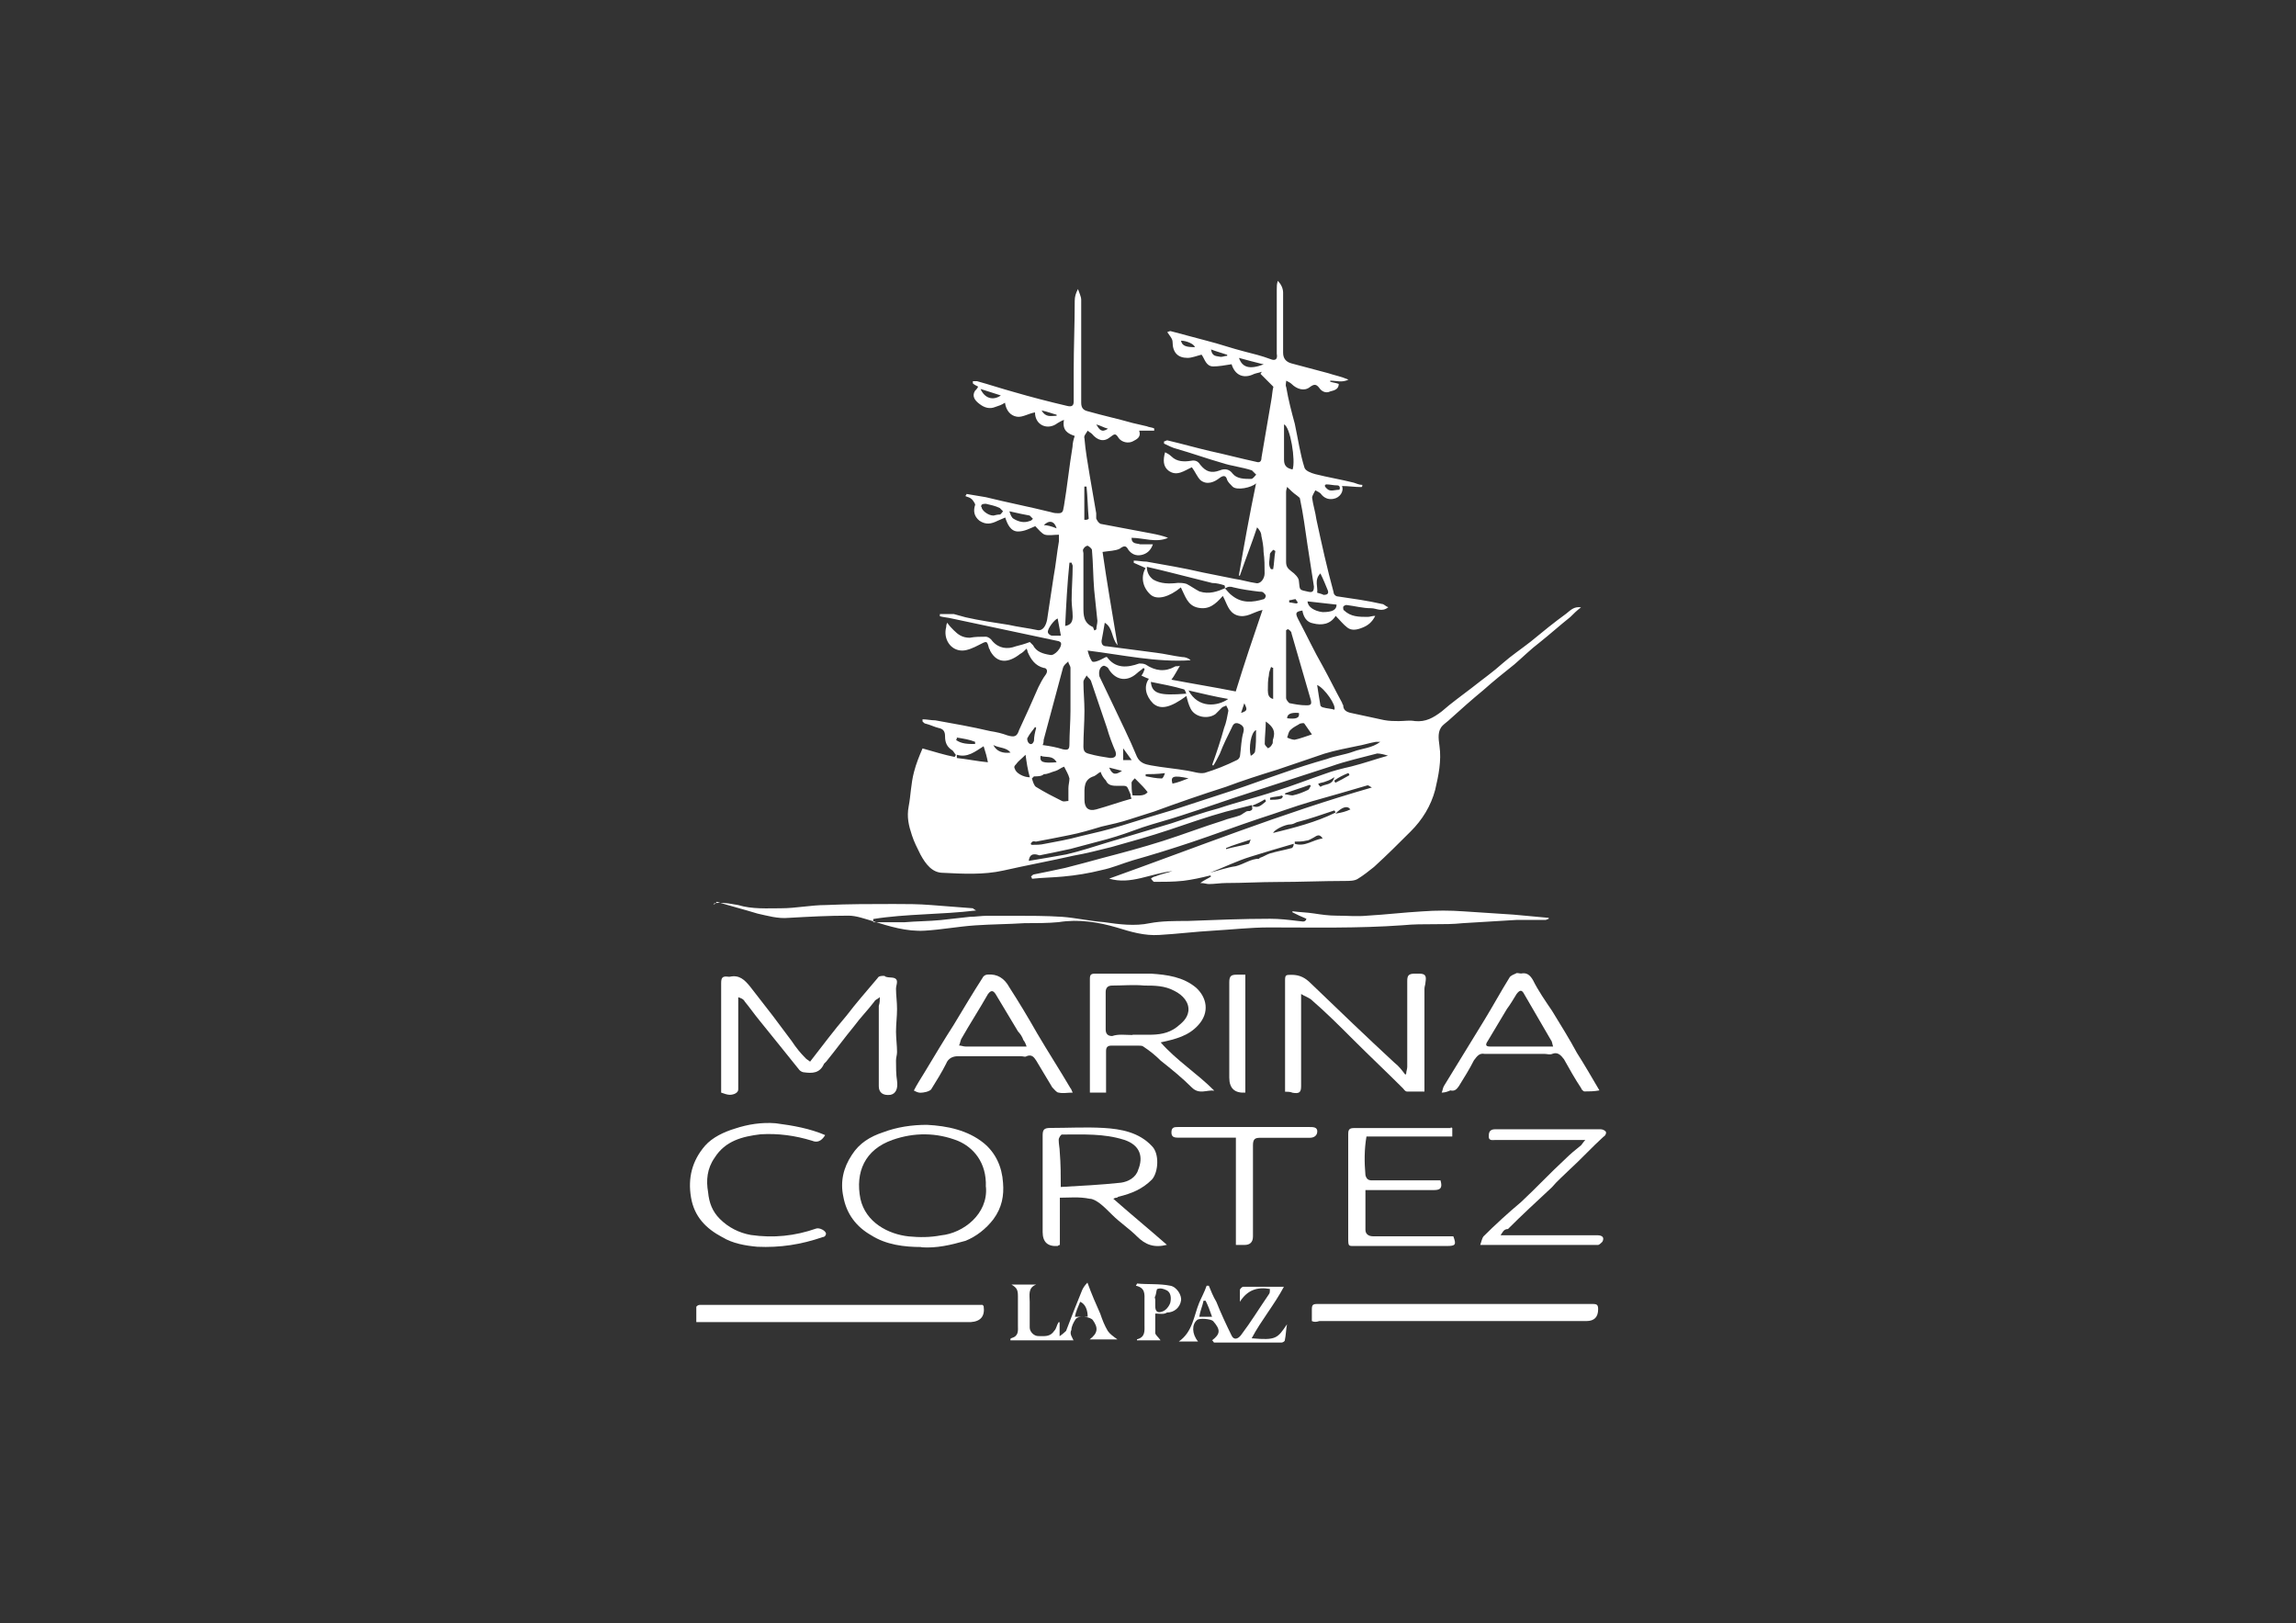 <?xml version="1.0" encoding="UTF-8"?>
<svg id="Capa_14" data-name="Capa 14" xmlns="http://www.w3.org/2000/svg" viewBox="0 0 177.4 125.4">
  <rect x="0" y="0" width="177.4" height="125.4" fill="#333333" stroke="none"/>
  <defs>
    <style>
      .cls-1 {
        fill: #fff;
        stroke-width: 0px;
      }
    </style>
  </defs>
  <path class="cls-1" d="M96.72,62.2c-.66.17-1.33.33-1.99.5-1.49.41-2.9.91-4.39,1.41-1.49.5-2.98.91-4.47,1.33-.99.25-1.99.5-2.9.66-1.82.41-3.65.75-5.47,1.16-1.49.33-3.07.25-4.64.17-.83,0-1.33-.66-1.74-1.41-.25-.5-.5-.99-.66-1.49-.25-.75-.41-1.41-.25-2.24s.17-1.74.41-2.65c.17-.66.41-1.24.66-1.82.91.25,1.66.5,2.49.66,0-.08.08-.08.08-.17-.08-.08-.17-.25-.25-.33-.41-.25-.58-.58-.58-1.08,0-.33-.08-.58-.5-.66-.33-.08-.66-.25-.99-.33-.08,0-.17-.08-.25-.17v-.17c.33,0,.66.08.99.08,1.41.25,2.82.5,4.23.83.5.08.91.17,1.33.33.58.17.75.08.91-.41.5-1.08.99-2.15,1.49-3.31.17-.33.33-.66.58-.99.17-.25.08-.5-.17-.5-.66-.17-.99-.66-1.24-1.24q0-.08-.08-.25c-.17.17-.33.33-.5.41-.83.66-1.74.83-2.32-.25,0-.08-.08-.17-.08-.17-.17-.66-.17-.58-.83-.25-.33.17-.83.41-1.24.41-.91,0-1.49-.91-1.24-1.82,0-.08,0-.17.08-.33.17.25.33.41.5.58.33.33.66.58,1.24.58.41-.08.83-.08,1.24-.08.17,0,.41.17.5.33.5.58,1.16.66,1.82.41.33-.08.66-.17,1.08-.33.08.08.17.17.25.25.25.5.75.66,1.33.75.33.08.91-.58.83-.91,0-.08-.17-.17-.25-.17-2.73-.58-5.47-1.16-8.2-1.74-.33-.08-.58-.08-.91-.17v-.17h1.08c.33.08.58.17.91.25,1.08.25,2.24.41,3.31.58.75.17,1.49.25,2.24.41.41.08.66-.33.75-.83.17-1.08.33-2.24.5-3.31.17-.91.25-1.82.41-2.73v-.5c-.41,0-.75.08-1.08,0-.25-.08-.5-.41-.75-.66-.41.17-.83.41-1.33.41-.58,0-.83-.58-.99-1.08-.17.08-.41.17-.58.25-.5.25-.91.33-1.41,0-.41-.33-.5-.75-.33-1.24,0-.08-.17-.33-.25-.41-.17-.17-.33-.17-.5-.25,0-.08.08-.08.08-.17.5.08.99.17,1.49.25,1.66.41,3.4.75,5.05,1.16.25.08.41.08.58.08.41,0,.33-.33.41-.58.25-1.49.41-3.07.66-4.56,0-.25.08-.58.17-.83-.5-.17-.99-.41-.83-1.24-.25.08-.33.17-.5.25-.75.58-1.74.17-1.74-.83-.5.08-.99.41-1.41.33-.5-.08-.83-.5-.91-1.08-.25.17-.5.25-.75.33-.41.17-.83.08-1.24-.25-.33-.25-.58-.58-.33-.99.08-.08.17-.17.25-.33-.17-.08-.33-.17-.41-.25v-.17h.33c.91.25,1.91.58,2.82.83,1.41.41,2.73.75,4.14,1.08.33.08.5,0,.5-.33v-2.4c0-1.82.08-3.56.08-5.39,0-.33.08-.58.25-.91.08.25.25.58.25.83v7.95c0,.41.17.58.5.66,1.16.33,2.32.58,3.48.91.33.08.75.17,1.08.25.17.08.41.08.58.17v.17h-1.16c.17.5-.17.66-.5.83s-.83.08-1.08-.25c-.25-.41-.33-.33-.66-.08-.5.41-.99.25-1.41-.25-.08-.08-.25-.17-.33-.25-.08.17-.33.41-.25.58.08.99.25,1.91.41,2.9.17.99.33,1.91.5,2.9v.41c.08.17.17.33.33.41,1.33.25,2.65.5,3.98.75.41.08.83.17,1.24.33-.91.41-1.91,0-2.82,0,0,.5.41.41.66.5h.99c-.17.5-.5.75-.91.83s-.75-.08-.99-.41c-.17-.33-.33-.33-.66-.08-.33.17-.83.17-1.33.25.33,2.32.75,4.72,1.16,7.21-.5-.58-.33-1.33-.99-1.74-.08.5-.17.99-.25,1.41,0,.33.17.41.41.41.66.08,1.24.17,1.91.25s1.24.17,1.91.25,1.33.25,1.99.33c.25,0,.5.08.66.25-2.65.17-5.22-.41-7.95-.75.08.33.17.58.33.83q.17.17,1.08-.33h.08c.66.91,1.57.83,2.49.5.17,0,.33,0,.5.08.75.5,1.49.58,2.24.17.08-.08.25,0,.41-.08-.25.41-.41.75-.66,1.08,1.74.33,3.31.58,4.97.91.66-2.15,1.33-4.14,2.07-6.3-.75.17-1.24.66-1.99.41-.66-.25-.75-.91-1.08-1.49-.58.66-1.08,1.08-1.91.91s-.99-.91-1.33-1.57c-.91.75-1.82.99-2.32.58-.58-.5-.83-1.33-.41-2.07-.33-.17-.58-.25-.91-.41v-.17c.33,0,.66.08.99.08,1.41.25,2.9.5,4.31.83.83.17,1.66.33,2.49.5.58.08,1.08.25,1.66.33.33.08.66-.33.66-.75,0-.58,0-1.08-.08-1.66,0-.41-.08-.83-.17-1.24,0-.25-.17-.5-.33-.66-.41,1.24-.91,2.49-1.33,3.73h-.08c.41-2.4.83-4.72,1.33-7.13-.33.33-1.49.58-1.82.25-.17-.17-.33-.33-.41-.5-.08-.33-.25-.41-.58-.17-.41.33-.99.58-1.49.17-.25-.25-.41-.66-.66-.99-.58.25-1.16.75-1.82.25-.41-.33-.41-.83-.25-1.41.17.08.33.17.5.33.41.41.99.41,1.49.33.41-.08.58.08.75.33.41.5.83.66,1.49.41.41-.17.75-.08.99.25.33.41.91.41,1.41.41.17,0,.25-.17.41-.33-.08-.08-.25-.25-.33-.33-.75-.25-1.57-.33-2.32-.58-1.16-.33-2.32-.75-3.48-1.08-.33-.08-.66-.25-.99-.41v-.17c.08,0,.17-.08.25-.08,1.08.25,2.24.58,3.31.83,1.16.25,2.4.58,3.56.83.25.08.41,0,.41-.33.25-1.49.5-2.9.75-4.39.08-.41.08-.75.17-1.08-.33-.33-.66-.66-.99-.99,0-.08.08-.08.08-.17-.17.08-.33.08-.58.17-.83.41-1.49.08-1.74-.75-.5.08-.99.17-1.41.17-.58,0-.66-.58-.91-.91-.33.08-.75.25-1.08.25-.75,0-1.16-.41-1.16-1.24,0-.25-.25-.5-.41-.75,0,0,.17-.08.25-.08.91.25,1.91.5,2.82.75.99.25,1.91.58,2.9.83.66.17,1.33.33,1.99.58.41.17.58,0,.5-.41v-4.97c0-.25,0-.41.08-.66.25.25.41.58.41.91v4.64q0,.66.66.83c.91.25,1.91.5,2.82.75.5.17.99.25,1.57.5-.5.25-.91.08-1.41.08v.08c.25.08.41.08.66.17,0,.41-.33.5-.66.58-.33.17-.66,0-.83-.25-.25-.33-.41-.33-.75-.08-.41.33-.99.17-1.41-.25-.08-.08-.25-.17-.41-.25,0,.17-.08.33,0,.5.17.99.41,1.91.66,2.82.25,1.16.41,2.32.75,3.4.08.25.5.41.83.5.99.25,1.99.41,2.98.66.25.08.41.17.66.17,0,.08,0,.17-.08.17-.5,0-.99-.08-1.49-.08.17.41-.17.91-.66.99-.41.08-.75-.08-.99-.41-.08-.08-.25-.17-.41-.25-.08.17-.25.41-.25.58.08.58.25,1.08.33,1.66.41,1.91.83,3.81,1.33,5.63,0,.17.17.33.33.33,1.16.17,2.32.33,3.4.58.17,0,.25.17.5.25-.5.41-.91.08-1.33.08-.66,0-1.24-.17-1.91-.25-.08,0-.25.08-.25.17s0,.25.08.25c.5.5,1.16.5,1.82.5.17,0,.33-.08.58-.08-.25.5-.58.75-.99.91-.41.17-.83.25-1.16,0s-.58-.58-.91-.91c-.41.66-1.08.75-1.74.58-.5-.08-.75-.5-.83-.99-.5.08-.58.17-.33.66.66,1.24,1.24,2.49,1.91,3.65.5.91.99,1.91,1.49,2.82,0,.08.08.17.08.17,0,.5.41.58.83.66.75.17,1.57.33,2.32.5.41.08.83.08,1.16.08.41,0,.83-.08,1.24,0,.83.08,1.41-.25,2.07-.75.75-.66,1.57-1.24,2.32-1.82.83-.66,1.66-1.24,2.4-1.91.66-.58,1.41-1.08,2.15-1.66.91-.75,1.82-1.49,2.73-2.15.33-.25.58-.58,1.16-.5-.33.25-.58.5-.83.75-.83.66-1.57,1.33-2.4,1.99-.66.5-1.24,1.08-1.91,1.66-.83.66-1.66,1.33-2.4,1.99-.91.75-1.74,1.49-2.57,2.24-.17.17-.41.33-.58.5-.41.41-.33.99-.25,1.57.17,1.16-.08,2.32-.33,3.4-.33,1.24-.99,2.32-1.91,3.23-.91.91-1.82,1.82-2.82,2.73-.41.33-.83.66-1.24.91-.25.17-.66.17-.99.17-1.74,0-3.48.08-5.22.08-1.33,0-2.65.08-3.98.08-.41,0-.91.08-1.33.08-.17,0-.33-.08-.66-.08.33-.25.58-.33.83-.5,0,0,0-.08-.08-.08-.66.17-1.41.33-2.07.41-.75.08-1.49.08-2.24.08-.08,0-.17-.17-.25-.25.08-.08.25-.17.33-.17.41-.17.83-.25,1.33-.41-1.66.17-3.23,1.08-4.89.58,6.71-2.4,13.34-5.05,20.3-7.04-.17-.08-.25-.17-.33-.17-1.41.41-2.82.83-4.31,1.24-1.41.41-2.73.91-4.06,1.33-1.74.58-3.48,1.24-5.22,1.82-1.49.5-3.07.99-4.56,1.41-.83.25-1.57.58-2.4.75-.99.25-1.99.41-2.98.5-.83.08-1.57.08-2.4.17q0-.08-.08-.17c.08-.08.17-.17.25-.17.83-.17,1.66-.33,2.4-.5.99-.25,1.91-.5,2.82-.75,1.57-.41,3.15-.83,4.72-1.33,1.57-.5,3.07-1.08,4.64-1.57.41-.17.91-.25,1.33-.41.17-.08.25-.17.41-.25.08-.08.17-.08.33-.08.17-.08.25-.08.17-.41.5.25.75-.08,1.08-.33q0-.08-.08-.17c-.25.17-.58.33-.99.5ZM94.65,45.46c.17.17.33.41.58.58.75.58,1.57.5,2.4.25.08,0,.17-.17.17-.25s-.08-.17-.17-.25-.17-.08-.33-.08c-.66-.08-1.33-.17-1.99-.33-.25-.08-.41-.08-.66.08,0-.08,0-.25-.08-.25-.25-.08-.58-.17-.91-.17-.99-.25-1.99-.5-2.98-.75-.66-.17-1.33-.33-2.07-.5,0,.41.17.75.5.99.58.33,1.24.33,1.91.25.17,0,.41,0,.66.08.33.17.66.41.99.58.75.25,1.41,0,1.99-.25ZM88.43,51.68l-.08-.08c-.17.17-.33.25-.5.41-.83.75-1.74.5-2.24-.41-.08-.08-.25-.17-.33-.17-.33.08-.41.5-.33.83.33.66.66,1.41.99,2.07.66,1.41,1.33,2.73,1.91,4.14.25.5.66.58,1.08.66.91.17,1.91.25,2.82.41.5.08.91.25,1.33.17.83-.25,1.66-.58,2.49-.99.17-.08.25-.25.25-.41.08-.58.08-1.16.25-1.74.08-.33,0-.5-.33-.66-.41-.17-.5.17-.58.33-.33.66-.66,1.33-.91,1.99-.17.33-.33.66-.5.91,0,0-.08,0-.08-.08.33-.91.66-1.91.91-2.82.17-.41.25-.91.33-1.33,0-.08-.08-.25-.17-.41-.08.08-.25.08-.33.17-.17.17-.33.33-.5.5-.58.41-1.57.25-1.91-.41-.17-.33-.25-.66-.33-.99-1.24.91-1.99,1.08-2.57.58-.58-.58-.75-1.33-.33-1.91-.25-.08-.41-.17-.58-.25.08-.08.17-.25.25-.5ZM79.65,65.19s0,.08.08.08c.33,0,.66,0,.99-.08.91-.17,1.82-.33,2.73-.58,1.08-.25,2.15-.5,3.23-.83,1.33-.41,2.65-.83,4.06-1.24,1.49-.5,3.07-.99,4.56-1.49,1.24-.41,2.57-.91,3.81-1.33,1.16-.41,2.24-.75,3.4-1.08.66-.25,1.41-.33,2.07-.58s1.41-.25,2.07-.75h-.33c-.5.08-.99.25-1.49.33-.83.17-1.66.33-2.49.58-1.24.41-2.4.83-3.65,1.24-1.33.41-2.65.83-3.98,1.33-1.82.58-3.73,1.24-5.55,1.91-.58.17-1.24.41-1.82.58-.75.25-1.49.41-2.24.58-.83.25-1.66.5-2.49.66-.83.17-1.66.33-2.57.5-.33-.08-.33.08-.41.17ZM79.48,66.51c.99-.17,1.99-.33,2.9-.5,1.08-.25,2.07-.58,3.15-.91,1.66-.5,3.31-.99,4.97-1.49,1.24-.41,2.4-.83,3.65-1.16,1.49-.5,2.9-.83,4.39-1.33,1.33-.41,2.57-.91,3.81-1.33.66-.25,1.33-.41,2.07-.58.99-.25,1.91-.58,2.82-.83-.25-.08-.58-.17-.83-.17-1.24.33-2.4.58-3.56.99-2.07.66-4.06,1.33-6.13,1.99-1.82.58-3.65,1.24-5.47,1.82-.99.33-1.99.58-2.98.91-.91.33-1.82.66-2.73.91-.91.25-1.91.5-2.82.75-.75.17-1.57.33-2.4.5-.25-.08-.75-.25-.83.41ZM99.45,37.59c0,.08-.08.25-.08.41v5.39c0,.33.08.5.41.75.25.17.58.5.58.75.08.75,0,.66.75.83.33.08.41-.08.41-.41-.17-1.08-.33-2.15-.5-3.23-.17-1.16-.33-2.4-.58-3.56,0-.08-.17-.17-.25-.25-.25-.17-.5-.41-.75-.66ZM85.78,58.56c.41,0,.5-.17.41-.5-.25-.58-.5-1.24-.66-1.82-.41-1.24-.83-2.4-1.24-3.65-.08-.17-.25-.25-.33-.41-.08.17-.25.33-.25.5,0,.75.08,1.49.08,2.24,0,.91-.08,1.82-.08,2.73,0,.33.08.5.41.58.58.17,1.16.25,1.66.33ZM80.56,57.56c.58.08,1.08.17,1.57.33.41.08.5,0,.5-.41,0-.83.08-1.74.08-2.57v-3.31c0-.17-.17-.33-.17-.5-.17.17-.33.25-.41.5-.5,1.82-.99,3.73-1.49,5.55,0,.08,0,.25-.08.41ZM85.04,59.63c-.17.08-.33.25-.5.33-.83.25-.75.91-.75,1.57v.25c0,.66.33.91.91.75.91-.25,1.82-.58,2.73-.83-.08-.17-.08-.25-.08-.33-.33-.75-.17-.66-.99-.66-.33,0-.75,0-.91-.41-.17-.17-.33-.41-.41-.66ZM99.54,48.61q-.08,0-.17.08v5.22c0,.17.17.33.25.41.41.08.83.17,1.33.17.33,0,.41-.08.33-.41-.5-1.74-.99-3.4-1.49-5.14,0-.17-.17-.25-.25-.33ZM84.54,48.7q.08,0,.17-.08c0-.25.08-.41.08-.66-.08-.83-.17-1.57-.25-2.4-.08-.99-.08-2.07-.17-3.07,0-.08-.17-.25-.33-.33-.08,0-.25.08-.33.25-.08.08,0,.25,0,.33v4.14c0,.66,0,1.24.75,1.57,0,.08.08.17.08.25ZM79.9,59.97q-.08.08-.17.17c.08.25.17.58.33.66.66.41,1.33.75,1.99,1.08.17.08.33,0,.5,0v-.99c0-.25.08-.5.08-.75-.08-.33-.25-.58-.41-.91-.25.08-.41.25-.66.33-.33.08-.58.25-.91.25-.17.17-.5.17-.75.17ZM82.3,48.36c.5-.08.58-.41.58-.75,0-.41-.08-.83-.08-1.24,0-.91.08-1.74.08-2.65,0-.08-.08-.17-.08-.25h-.17c-.17,1.66-.25,3.23-.33,4.89ZM99.21,32.79v2.73c0,.5.25.66.66.75.25-.66-.17-3.31-.66-3.48ZM91.83,53.34c.75,1.41,2.24,1.24,3.07.66-.99-.17-1.99-.41-3.07-.66ZM91.66,53.59c-.08-.17-.08-.25-.17-.33-.83-.25-1.74-.41-2.57-.58.08.91.66,1.08,2.73.91ZM99.95,65.19c-1.16.33-2.24.66-3.31.99-1.08.33-2.07.83-3.15,1.24.66-.17,1.33-.41,1.99-.5.66-.17,1.16-.58,1.82-.58,0,0,0-.08.08-.08.25-.08.5-.25.75-.33.58-.17,1.08-.25,1.66-.41.08,0,.17-.17.17-.33ZM101.36,56.73c-.17-.25-.41-.58-.58-.83-.08-.08-.25,0-.33,0-.25.17-.5.25-.75.5-.17.17-.17.41-.25.58.17.08.41.17.58.17.41-.08.83-.25,1.33-.41ZM101.77,52.92c.08.58.17,1.08.25,1.57,0,.08.17.17.25.17.25.08.58.08.83.17.17-.33-.75-1.66-1.33-1.91ZM76,57.65c-.66.41-1.24.91-2.07.66v.25c.75.08,1.57.25,2.4.33-.08-.41-.17-.75-.33-1.24ZM79.24,58.31c-.33.33-.58.5-.75.75-.08.08-.17.17-.08.33.08.33.66.66,1.16.66-.17-.58-.25-1.16-.33-1.74ZM103.27,46.71c-.75-.08-1.49-.17-2.24-.25,0,.41.5.75,1.16.83.75,0,1.08-.17,1.08-.58ZM103.18,62.78q0-.08-.08-.17c-.99.33-1.91.66-2.9.91-.17.08-.33.17-.5.17-.41,0-1.24.41-1.33.66,1.66-.41,3.31-.83,4.81-1.57ZM97.8,55.74c0,.58-.08,1.16-.08,1.74,0,.08.17.25.25.33.17-.08.25-.17.33-.33.08-.08,0-.25.08-.41.17-.58,0-.91-.58-1.33ZM88.68,61.21c-.25-.33-.5-.58-.75-.83-.08-.08-.17-.17-.25-.25-.08.08-.25.25-.25.33,0,.33,0,.66.08.99.41,0,.91.08,1.16-.25ZM76.75,39.83c.08,0,.25-.08.5-.08.08,0,.17-.17.25-.25-.08-.08-.17-.17-.25-.25-.33-.17-.75-.25-1.08-.33-.08,0-.25,0-.33.08,0,0-.08.17,0,.17,0,.25.5.66.91.66ZM102.02,44.3c-.5.5-.17,1.08-.25,1.49.25.08.33.08.5.17.25,0,.41-.08.33-.33-.17-.41-.33-.83-.58-1.33ZM81.97,49.11c-.08-.41-.17-.91-.25-1.33-.25.08-.83.83-.75,1.08,0,.08.17.25.33.25h.66ZM77.99,39.5c.08.25.17.5.33.58.41.25.83.33,1.24.17.08,0,.17-.08.25-.17-.08-.08-.17-.17-.25-.25-.41-.08-.91-.17-1.57-.33ZM98.38,51.6q-.08,0-.17-.08c-.08.25-.17.41-.17.66-.08.33-.08.75-.08,1.16,0,.33.08.58.41.66,0-.83,0-1.66,0-2.4ZM97.05,56.4c-.41.17-.58,1.41-.41,1.99.17-.08.33-.25.33-.33.08-.5.08-1.08.08-1.66ZM84.12,40.08c-.08-.83-.08-1.66-.17-2.49h-.17v2.57h0c.17,0,.25,0,.33-.08ZM95.73,27.65c.25.75.83.91,1.91.5-.66-.17-1.33-.33-1.91-.5ZM99.29,61.29v.08c.17,0,.41.08.58.08.41-.08.83-.25,1.16-.41.08,0,.17-.17.25-.33l-.08-.08c-.66.25-1.24.41-1.91.66ZM77.33,30.55c-.58-.17-.99-.33-1.57-.5.33.75.99.91,1.57.5ZM80.06,56.24l-.08-.08c-.17.25-.41.5-.58.83-.08.08,0,.33.08.41.17.17.33.08.41-.17,0-.33.08-.66.17-.99ZM102.19,64.77c-.25-.41-.5-.17-.66-.08-.17.08-.41.25-.58.25-.33.08-.58.08-.91.08v.17c.83.25,1.41-.33,2.15-.41ZM98.54,42.56c-.08,0-.08-.08-.17-.08-.08.08-.25.25-.25.33,0,.41-.17.83.08,1.16h.17c.08-.41.08-.91.17-1.41ZM88.52,59.8v.17c.41.08.83.17,1.24.17.08,0,.17-.17.25-.41-.66.08-1.08.08-1.49.08ZM102.44,37.43l-.08.08c0,.08.08.17.17.25.25.25.58.08.91.08.08,0,.08-.08.08-.17s-.08-.17-.17-.17c-.33,0-.58-.08-.91-.08ZM91.83,60.13c-1.16-.25-1.41-.17-1.24.41.41-.08.83-.25,1.24-.41ZM81.64,58.89c-.33-.58-.83-.33-1.24-.5-.08.5.17.58,1.24.5ZM99.45,55.49c.66.08.99,0,.91-.41q-.91-.08-.91.41ZM73.93,56.98c0,.08,0,.17-.08.17.41.33.99.33,1.49.33v-.17c-.41-.17-.91-.25-1.41-.33ZM78.08,58.14c-.33-.41-.83-.33-1.33-.58.25.5.75.66,1.33.58ZM94.73,65.52v.08c.58-.17,1.16-.25,1.74-.41.08,0,.08-.17.17-.33-.75.25-1.33.41-1.91.66ZM93.57,26.99c.08.58.41.5.75.58.17,0,.33-.08.5-.08v-.08c-.5-.17-.83-.25-1.24-.41ZM92.33,26.82c-.08-.25-.66-.5-1.08-.5.08.41.41.5,1.08.5ZM87.44,58.72c-.25-.33-.41-.58-.66-.91v.91h.66ZM102.02,60.79c.33-.25.91-.08,1.08-.75-.25.17-.41.25-.66.33-.17.08-.33.08-.58.17,0-.08,0,0,0,0,0,.08.08.17.17.25ZM81.64,40.82c-.17-.58-.58-.66-.99-.25.25,0,.58.08.99.25ZM103.1,60.3c0,.08.08.17.08.17.33-.17.66-.33,1.08-.58,0-.08-.08-.17-.08-.17-.41.17-.75.33-1.08.58ZM85.7,59.3c.25.58.5.58.99.25-.33-.08-.66-.17-.99-.25ZM104.34,62.53c-.25-.33-.66-.17-1.16.33.5-.08.83-.17,1.16-.33ZM81.64,32.12v-.08c-.33-.08-.75-.25-1.16-.33.33.58.75.41,1.16.41ZM100.2,46.62l.08-.08c-.08-.08-.17-.25-.17-.25-.17,0-.33.08-.5.08v.17c.17,0,.41.08.58.08ZM98.13,61.62v.17c.25,0,.58,0,.83-.08.08,0,.08-.08.17-.17l-.08-.08c-.25.08-.58.08-.91.17ZM84.7,32.79c.25.41.41.66.91.33-.33-.08-.58-.25-.91-.33ZM95.89,55.08c.5-.17.5-.25.25-.75-.08.25-.17.5-.25.75Z"/>
  <path class="cls-1" d="M55.12,69.83c.17-.08.33-.08.5-.08.5,0,.91.08,1.41.17,1.08.33,2.24.25,3.31.25,1.16,0,2.32-.25,3.48-.25,1.74-.08,3.48-.08,5.22-.08.99,0,1.91,0,2.9.08,1.08.08,2.15.17,3.23.25,0,0,.08.08.25.17-2.73.33-5.39.25-7.95.66v.25h2.4c.91-.08,1.91-.08,2.82-.17.75-.08,1.49-.17,2.24-.25.41,0,.91-.08,1.33-.08h2.07c1.24,0,2.49,0,3.73.08,1.08.08,2.15.33,3.23.41,1.16.17,2.4.33,3.56.08.91-.17,1.91-.17,2.9-.17,2.15-.08,4.23-.17,6.38-.17.75,0,1.41.08,2.15.17.25,0,.58.17.66-.17-.41-.17-.75-.33-1.08-.5v-.08c.58.08,1.08.08,1.66.17s1.16.17,1.74.17c.83,0,1.57.08,2.4,0,1.41-.08,2.82-.25,4.23-.33,1.08-.08,2.15-.08,3.23,0,1.24.08,2.57.17,3.81.25.91.08,1.82.17,2.73.25v.08c-.08,0-.17.08-.25.08h-2.24c-1.41.08-2.73.17-4.14.25-.75.08-1.49.08-2.24.08-.83,0-1.57,0-2.4.08-3.48.25-6.88.17-10.36.17-1.41,0-2.9.17-4.31.25-1.41.08-2.73.25-4.14.33-1.16.08-2.24-.25-3.31-.58-1.41-.41-2.9-.66-4.47-.41-.83.08-1.74.08-2.65.08-1.24.08-2.49.08-3.81.17s-2.57.33-3.89.41c-1.41.08-2.73-.33-4.06-.75-.58-.17-1.24-.41-1.82-.41-1.57,0-3.07.08-4.64.17-.83.08-1.66-.17-2.4-.33-1.08-.33-2.07-.58-3.15-.91q-.17.25-.25.17Z"/>
  <path class="cls-1" d="M67.97,77.04c-.17.17-.33.17-.41.33-.5.66-1.08,1.24-1.57,1.91-.75.91-1.41,1.82-2.15,2.73q-.08.08-.17.17c-.33.75-.91.75-1.57.66-.08,0-.25-.08-.33-.17-.99-1.24-2.07-2.57-3.07-3.81-.41-.5-.75-.99-1.16-1.49-.08-.17-.25-.25-.5-.33v7.13c0,.25-.33.41-.66.41-.17,0-.41-.08-.66-.17v-8.45c0-.41.08-.58.58-.5h.08c.75-.17,1.16.25,1.57.75.58.75,1.16,1.49,1.74,2.24.5.66.99,1.33,1.49,1.99.33.5.66.91,1.08,1.33.08.08.25.17.33.25.91-1.16,1.82-2.4,2.82-3.56.75-.99,1.57-1.91,2.4-2.9.08-.17.33-.17.5-.17.08,0,.08.08.17.08.25.08.58,0,.75.17.17.17,0,.5,0,.75,0,.5.08.99.08,1.57s-.08,1.16-.08,1.74c0,.5.08,1.08.08,1.57,0,.25-.08.41-.08.66,0,.5,0,1.08.08,1.57.08.58-.08.99-.5,1.08-.58.08-.91-.17-.91-.66v-6.21c.08-.25.08-.41.08-.66Z"/>
  <path class="cls-1" d="M100.53,76.79v7.13c0,.5-.17.58-.66.5-.17-.08-.41-.08-.58-.08v-8.62c0-.41.08-.41.5-.41.66,0,1.08.25,1.49.66,2.15,2.07,4.31,4.14,6.46,6.13.33.25.58.58.83.91,0,0,.08,0,.08-.08,0-.17.08-.33.08-.5v-6.63c0-.41.08-.58.58-.58h.33c.5,0,.58.17.5.66,0,.17-.08.33-.08.5v7.95h-1.33c-.17,0-.25-.17-.33-.25-1.24-1.24-2.57-2.49-3.81-3.73-1.08-1.08-2.15-2.15-3.31-3.15-.25-.17-.5-.25-.75-.41Z"/>
  <path class="cls-1" d="M81.89,92.53v3.65c-.08,0-.17.08-.17.08q-1.16.08-1.16-1.08v-7.46c0-.41.08-.58.58-.58,1.41,0,2.73-.08,4.14,0,1.33.08,2.73.33,3.73,1.41.58.58.5,1.99,0,2.57-.75.75-1.57,1.08-2.57,1.33-.08,0-.08.08-.17.08s-.08,0-.25.08c1.41,1.24,2.82,2.4,4.14,3.56-.99.25-1.66,0-2.32-.66-.58-.58-1.33-1.08-1.91-1.66-.33-.33-.66-.66-.99-.91-.25-.17-.5-.33-.75-.33-.83-.17-1.57-.08-2.32-.08ZM81.97,91.7c1.49-.08,3.15-.17,4.64-.33.58-.08,1.16-.41,1.33-.99.41-.99.17-1.91-1.08-2.32-1.57-.5-3.15-.41-4.81-.41-.08,0-.25.25-.25.41,0,.33.08.66.08.91.08.99.08,1.82.08,2.73Z"/>
  <path class="cls-1" d="M85.45,84.41h-1.24v-8.78c0-.33.08-.41.41-.41h4.31c1.24.08,2.49.25,3.48,1.08.83.75,1.08,1.91.17,2.9-.75.83-1.74,1.08-2.9,1.33,1.24,1.41,2.82,2.4,4.14,3.73-.58-.08-1.16.33-1.74-.25-.75-.75-1.57-1.41-2.4-2.07-.41-.41-.83-.75-1.33-1.08-.08-.08-.25-.08-.41-.08h-2.07c-.33,0-.41.17-.41.41,0,1.08,0,2.07,0,3.23ZM87.52,79.94q0-.08,0,0h1.24c.75,0,1.49-.08,2.15-.58.41-.33.83-.66.91-1.24.08-.66-.41-1.24-1.08-1.57-.75-.41-1.57-.41-2.32-.41-.83-.08-1.66,0-2.49,0-.33,0-.5.17-.5.5v2.9c0,.33.17.5.5.5.5-.17.99-.08,1.57-.08Z"/>
  <path class="cls-1" d="M71.2,96.34c-1.33,0-2.73-.17-3.89-.91-1.16-.66-1.91-1.66-2.15-2.98-.25-1.16,0-2.24.66-3.23.58-.91,1.41-1.41,2.4-1.74,1.08-.41,2.24-.58,3.4-.58,1.57.08,3.15.41,4.39,1.41.91.75,1.41,1.82,1.49,3.07.08.99-.08,1.91-.75,2.82-.58.75-1.33,1.33-2.15,1.66-1.16.33-2.24.58-3.4.5ZM76.17,91.7c.08-1.91-.99-3.07-2.15-3.56-1.66-.66-3.4-.66-5.05-.08-2.15.75-2.9,2.49-2.49,4.56.41,1.82,2.15,2.73,3.73,2.9.83.08,1.66.08,2.49-.08,1.74-.17,3.65-1.66,3.48-3.73Z"/>
  <path class="cls-1" d="M101.36,102.06v-.91c0-.33.08-.41.41-.41h21.3c.33,0,.41.08.41.41q0,.91-.91.91h-20.63c-.25.08-.41.08-.58,0Z"/>
  <path class="cls-1" d="M75.92,100.82l.08.08q.17,1.16-.99,1.24h-21.21v-1.16c0-.08.17-.17.25-.17h21.88Z"/>
  <path class="cls-1" d="M82.88,84.41c-.41,0-.75.08-1.08,0-.17,0-.33-.25-.5-.41-.41-.66-.83-1.41-1.24-2.07-.17-.25-.33-.5-.75-.33-.08.08-.25,0-.41,0h-4.89c-.41,0-.75.17-.91.58-.33.66-.75,1.33-1.16,1.99-.17.17-.58.25-.83.25-.17,0-.33-.08-.5-.17.25-.5.58-.99.83-1.41.75-1.24,1.49-2.49,2.24-3.65.75-1.24,1.49-2.49,2.24-3.65.08-.17.25-.25.41-.25q1.08-.08,1.66.99c.75,1.16,1.49,2.4,2.15,3.56.83,1.41,1.74,2.82,2.57,4.23.08.08.08.17.17.33ZM79.32,80.85c-.08-.25-.17-.41-.25-.5-.08-.25-.25-.5-.41-.66-.58-.99-1.16-1.91-1.74-2.9-.17-.25-.33-.33-.58,0-.66,1.16-1.41,2.32-2.07,3.48-.08.17-.08.33-.17.5.17,0,.33.08.5.08h.33c1.41,0,2.82,0,4.39,0Z"/>
  <path class="cls-1" d="M111.39,84.41c.08-.17.08-.33.17-.5,1.08-1.74,2.07-3.4,3.15-5.14.66-1.08,1.24-2.15,1.91-3.23.08-.17.33-.25.5-.33.08-.08.25,0,.41,0,.41-.08.66.08.91.5.41.83.99,1.66,1.49,2.4.66,1.08,1.33,2.15,1.91,3.23.58.91,1.16,1.91,1.74,2.9-.41.08-.83.08-1.16.08-.08,0-.25-.17-.25-.25-.5-.75-.91-1.49-1.33-2.24-.25-.33-.5-.58-.91-.41-.17.08-.41,0-.58,0h-4.64c-.41-.08-.58.17-.83.5-.33.66-.75,1.33-1.16,1.99-.17.25-.33.41-.66.33-.17.08-.41.17-.66.17ZM120,80.85c-.08-.25-.08-.41-.17-.5-.66-1.16-1.41-2.4-2.07-3.56-.17-.33-.33-.33-.58,0-.25.41-.5.83-.75,1.16-.5.83-.99,1.66-1.49,2.49-.17.25-.17.41.17.41h4.89Z"/>
  <path class="cls-1" d="M112.21,87.14v.66h-6.63c-.17.99-.17,1.99-.08,2.98.08.33.25.41.5.41h5.3c.17.58,0,.75-.5.75h-5.3v3.07c0,.33.25.5.58.5h6.21c.25.66.17.75-.5.75h-6.96c-.66,0-.66.08-.66-.66v-7.95c0-.25,0-.5.41-.5h7.54c-.08-.08,0-.08.08,0Z"/>
  <path class="cls-1" d="M63.74,87.72q-.41.66-.99.41c-1.33-.41-2.65-.58-3.98-.5-1.41.17-2.73.5-3.56,1.82-.58.83-.66,1.74-.5,2.65.08.83.33,1.49.91,2.07.66.66,1.49,1.08,2.4,1.24,1.74.25,3.4.08,5.05-.5.25-.08.75.17.75.41,0,.08-.08.25-.25.25-1.66.58-3.31.83-5.05.75-.91-.08-1.91-.25-2.73-.75-1.24-.66-2.15-1.57-2.4-3.07-.25-1.49.08-2.82,1.08-3.98.58-.66,1.49-1.08,2.32-1.33.99-.33,2.07-.5,3.15-.41,1.33.17,2.65.41,3.81.91Z"/>
  <path class="cls-1" d="M115.94,95.43h7.46c.41,0,.58.17.41.5-.08.08-.25.25-.33.25h-9.11c.08-.25.17-.58.25-.66.91-.91,1.91-1.82,2.9-2.65,1.16-1.08,2.24-2.24,3.4-3.31.41-.41.83-.75,1.24-1.08.08-.08.17-.25.33-.41h-6.96c-.17,0-.5.08-.5-.25,0-.25,0-.58.5-.58h8.12c.17,0,.33.08.41.17s0,.33-.17.41c-.91.83-1.74,1.74-2.65,2.57-.41.41-.91.83-1.33,1.33-1.16,1.08-2.32,2.15-3.4,3.23-.33,0-.41.25-.58.5Z"/>
  <path class="cls-1" d="M95.48,87.89h-4.47c-.33,0-.5-.08-.5-.41,0-.41.25-.41.5-.41h10.19c.25,0,.58,0,.58.33s-.25.5-.58.5h-3.81c-.41,0-.58.08-.58.58v7.04q0,.66-.66.66h-.66v-8.29Z"/>
  <path class="cls-1" d="M96.22,84.41q-1.24.08-1.24-1.16v-7.37c0-.5.17-.58.58-.58h.66v9.11Z"/>
  <path class="cls-1" d="M93.65,103.55c.66-.5.66-.83.08-1.49-.17-.17-1.08-.25-1.24-.08-.41.33-.41,1.08.08,1.66h-1.49c1.08-.75,1.16-1.99,1.57-2.98.17-.41.41-.83.58-1.33h.17c.17.41.33.83.58,1.24.33.83.75,1.74,1.16,2.57.17.41.5.33.75,0,.75-.99,1.41-2.07,2.15-3.15.08-.08.08-.25.08-.41-.99-.17-1.74.08-2.32.99v-.91c0-.08.17-.25.25-.25h3.15c-.75,1.41-1.74,2.57-2.49,3.98,1.91.17,1.99,0,2.73-1.08-.08.41-.08.83-.17,1.24,0,.08-.17.17-.25.17h-5.22c-.08-.08-.08-.17-.17-.17ZM93.16,100.49h-.17c-.08.41-.25.75-.33,1.24h.99c-.17-.5-.33-.91-.5-1.24Z"/>
  <path class="cls-1" d="M82.96,103.55h-4.89c0-.08,0-.17.08-.17.58-.17.5-.58.5-.99v-2.24c0-.5-.08-.66-.5-.91h1.91c-.66.25-.5.83-.5,1.33v1.99c0,.33.33.66.66.66.5,0,.91.08,1.24-.41.17-.17.17-.41.33-.66h.08v1.08c.25-.17.41-.33.5-.41.41-1.08.83-2.15,1.24-3.15.08-.17.17-.33.41-.58.33.91.66,1.66.99,2.4.17.5.33.91.58,1.33.17.25.41.41.75.66h-2.15c.66-.5.66-.91.25-1.49-.17-.25-1.08-.41-1.33-.08-.17.25-.33.58-.33.83-.17.33.08.58.17.83ZM83.46,100.57c-.17.41-.33.75-.41,1.16h.99c0-.5-.17-.99-.58-1.16Z"/>
  <path class="cls-1" d="M89.26,101.48v1.49c0,.17.25.33.41.58h-1.82v-.08c.66-.17.58-.66.58-1.16v-1.82c0-.5.08-.99-.66-1.16,0-.08.08-.08.08-.17.83.08,1.74,0,2.57.17.5.08.91.75.83,1.16-.08.5-.5.91-1.08.91-.25.17-.58.08-.91.08ZM89.26,100.4v.5c0,.41.17.58.58.41.25-.08.5-.41.58-.66.08-.33.08-.83-.33-.99-.17-.08-.41-.17-.66-.08-.08,0-.08.33-.17.58-.08,0,0,.17,0,.25Z"/>
</svg>